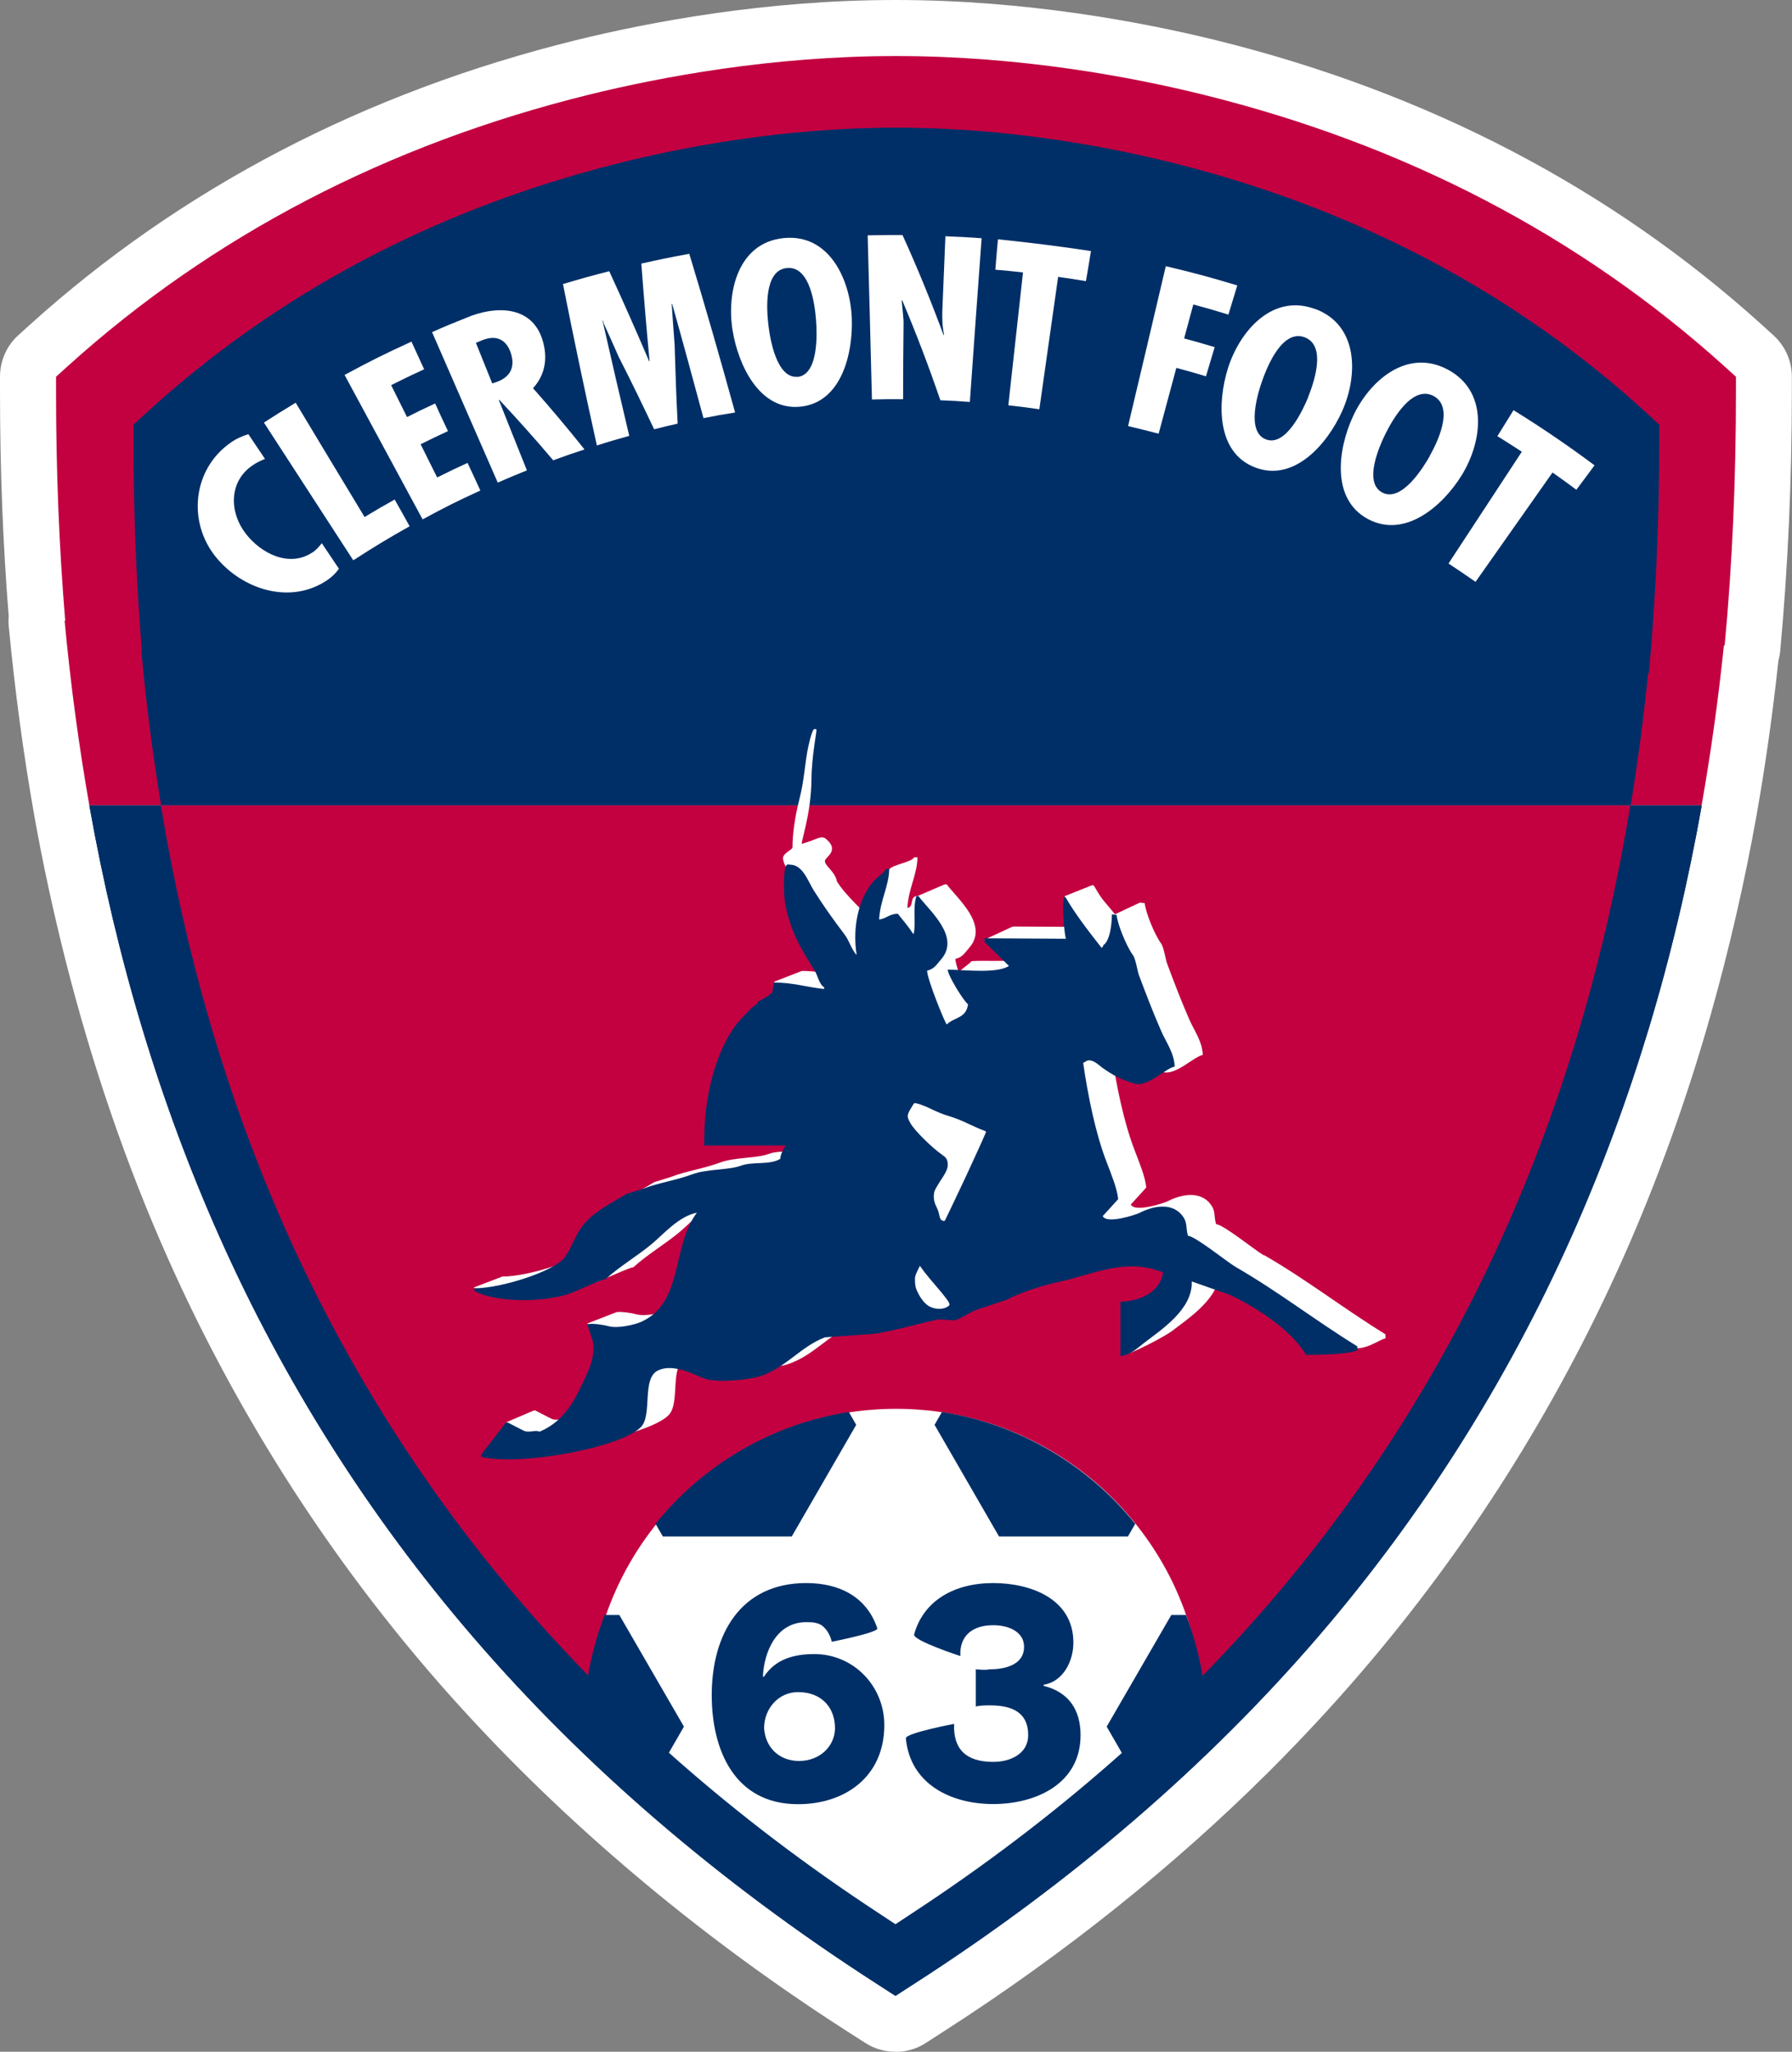 <?xml version="1.0" encoding="UTF-8"?>
<svg id="Calque_2" data-name="Calque 2" xmlns="http://www.w3.org/2000/svg" viewBox="0 0 117.33 134.35">
  <rect x="0" y="0" width="117.33" height="134.35" fill="#808080" stroke="none"/>
  <defs>
    <style>
      .cls-1 {
        fill: #002f67;
      }

      .cls-1, .cls-2, .cls-3 {
        stroke-width: 0px;
      }

      .cls-2 {
        fill: #c30140;
      }

      .cls-3 {
        fill: #fff;
      }
    </style>
  </defs>
  <g id="Calque_1-2" data-name="Calque 1">
    <g>
      <path class="cls-3" d="M58.63,134.35c-.69,0-1.38-.19-1.98-.58l-1.28-.82c-5.35-3.44-10.43-7.24-15.09-11.29-4.43-3.84-8.51-7.93-12.14-12.15-6.98-8.13-12.74-17.23-17.12-27.05-2.73-6.12-4.99-12.71-6.73-19.58-.81-3.21-1.5-6.4-2.05-9.5-.71-4.01-1.27-8.18-1.67-12.39-.02-.21-.02-.41,0-.62-.38-4.74-.57-9.68-.57-14.7v-1.01c0-1.04.44-2.03,1.21-2.72l.75-.68C11.88,12.31,23.89,6.05,37.67,2.64c4.87-1.2,12.47-2.64,20.97-2.64s16.14,1.44,21.01,2.64c13.78,3.41,25.8,9.67,35.71,18.63l.75.68c.77.7,1.21,1.68,1.21,2.72v1.01c0,5.83-.26,11.52-.76,16.93-.02.22-.06.44-.12.65-.37,3.45-.85,6.85-1.43,10.12-.78,4.38-1.79,8.76-2.99,13.02-1.58,5.59-3.53,11-5.79,16.07-4.38,9.82-10.14,18.92-17.12,27.05-1.87,2.18-3.88,4.34-5.96,6.42-.03.03-.07.07-.1.1-6.19,6.16-13.32,11.87-21.17,16.92l-1.27.82c-.6.39-1.29.58-1.99.58Z"/>
      <g>
        <g id="g7615">
          <g id="g4721">
            <path id="path4620" class="cls-2" d="M58.65,3.67c-8.14,0-15.42,1.38-20.09,2.53C25.36,9.46,13.88,15.44,4.42,23.99l-.75.68v1.01c0,5.17.2,10.15.6,14.97h-.04c.39,4.16.93,8.17,1.62,12.09h105.56c.6-3.4,1.09-6.89,1.46-10.47h.05c.5-5.32.74-10.84.74-16.59v-1.01l-.75-.68c-9.46-8.54-20.94-14.53-34.13-17.79-4.68-1.16-11.96-2.53-20.09-2.53h-.04Z"/>
            <path id="path4629" class="cls-1" d="M5.85,52.74c1.8,10.13,4.63,19.5,8.52,28.24,4.23,9.5,9.8,18.3,16.55,26.15,7.29,8.49,16.19,16.14,26.44,22.74l1.27.82,1.27-.82c10.25-6.6,19.14-14.25,26.44-22.74,6.75-7.86,12.32-16.66,16.55-26.15,3.9-8.75,6.73-18.1,8.53-28.24H5.85Z"/>
          </g>
          <g id="g4789">
            <path id="path4631" class="cls-2" d="M10.53,52.74c1.62,9.79,4.25,18.82,7.92,27.22,3.84,8.79,8.9,16.94,15.03,24.22,6.62,7.86,14.7,14.95,24.01,21.06l1.15.76,1.15-.76c9.31-6.11,17.38-13.2,24.01-21.06,6.13-7.28,11.18-15.42,15.03-24.22,3.68-8.41,6.31-17.41,7.93-27.22H10.53Z"/>
            <path id="path4633" class="cls-1" d="M58.65,8.36c-7.39,0-14,1.28-18.24,2.35-11.98,3.02-22.4,8.56-30.99,16.47l-.68.63v.93c0,4.79.18,9.4.55,13.86h-.04c.32,3.48.75,6.83,1.3,10.13h96.22c.46-2.8.84-5.7,1.14-8.63h.05c.45-4.93.68-10.04.68-15.36v-.93l-.68-.63c-8.59-7.91-19.02-13.45-30.99-16.47-4.25-1.07-10.86-2.35-18.24-2.35h-.04Z"/>
          </g>
        </g>
        <g id="g4532">
          <path id="path4534" class="cls-3" d="M20.46,36.17c-1.52,1.02-3.38.07-4.38-1.24-1.07-1.39-1.11-3.4.46-4.46.25-.18.52-.3.81-.42-.44-.65-.65-.97-1.09-1.62-.41.13-.8.3-1.15.55-2.49,1.73-2.85,5.18-.98,7.49,1.74,2.15,4.93,3.17,7.35,1.48.28-.2.52-.43.71-.71-.45-.67-.67-1-1.12-1.67-.18.23-.37.44-.6.6h0Z"/>
          <path id="path4536" class="cls-3" d="M23.88,33.87c-1.51-2.5-3.02-5-4.52-7.5-.84.51-1.26.77-2.08,1.3,1.95,3.01,3.9,6.02,5.85,9.02,1.46-.94,2.2-1.39,3.69-2.23-.39-.7-.58-1.05-.98-1.75-.79.44-1.18.67-1.96,1.14h0Z"/>
          <path id="path4538" class="cls-3" d="M28.62,31.26c-.43-.87-.65-1.3-1.08-2.17.71-.35,1.07-.53,1.79-.86-.34-.72-.51-1.08-.84-1.81-.74.34-1.11.52-1.84.89-.42-.84-.63-1.26-1.04-2.09.86-.43,1.29-.64,2.16-1.04-.33-.72-.5-1.09-.83-1.81-1.77.81-2.65,1.25-4.38,2.18,1.7,3.15,3.41,6.31,5.11,9.46,1.49-.81,2.25-1.19,3.78-1.89-.33-.73-.5-1.09-.84-1.81-.8.37-1.2.56-1.98.95Z"/>
          <path id="path4540" class="cls-3" d="M35.52,22.26c-.72-2.32-3.17-2.23-4.99-1.45-.9.36-1.35.54-2.24.94,1.43,3.28,2.86,6.57,4.3,9.85.76-.33,1.14-.49,1.91-.8-.74-1.84-1.11-2.77-1.84-4.61.01,0,.02,0,.03-.01,1.21,1.29,2.39,2.61,3.53,3.96.82-.3,1.23-.44,2.05-.71-1.09-1.37-2.21-2.7-3.37-4.01.84-.92.96-2.05.62-3.16ZM32.6,24.98c-.15.05-.22.08-.37.13-.43-1.07-.64-1.6-1.07-2.66.12-.05.18-.07.29-.12,1.08-.49,1.69-.03,1.96.69.31.83.15,1.58-.81,1.96Z"/>
          <path id="path4542" class="cls-3" d="M41.99,17.26c.16,2.13.34,4.26.54,6.39-.01,0-.02,0-.03,0-.84-1.97-1.71-3.94-2.61-5.89-1.22.31-1.82.48-3.03.84.7,3.53,1.44,7.05,2.22,10.57.84-.27,1.27-.39,2.12-.63-.6-2.52-1.18-5.03-1.75-7.55.01,0,.02,0,.03,0,.02.08.03.12.05.19.4.88.6,1.33.99,2.21.8,1.56,1.56,3.14,2.31,4.72.61-.16.92-.23,1.54-.37-.09-1.72-.15-3.44-.2-5.17-.08-1.07-.12-1.6-.19-2.67.01,0,.02,0,.03,0,.7,2.49,1.38,4.99,2.05,7.48.82-.16,1.24-.24,2.07-.37-.96-3.48-1.95-6.94-3-10.39-1.26.23-1.89.36-3.14.64Z"/>
          <path id="path4544" class="cls-3" d="M51.32,15.59c-2.99.29-3.75,3.52-3.36,6.01.36,2.26,1.74,5.3,4.44,5.03,2.71-.27,3.46-3.51,3.37-5.8-.1-2.52-1.47-5.54-4.46-5.24ZM52.22,24.67c-1.39.13-1.81-2.54-1.91-3.39-.11-.95-.32-3.58,1.21-3.73,1.54-.15,1.84,2.47,1.91,3.43.07.85.17,3.56-1.21,3.7h0Z"/>
          <path id="path4546" class="cls-3" d="M61.7,20.28c-.02.55,0,1.11.11,1.63-.01.01-.02.02-.03.03-.82-2.21-1.71-4.4-2.69-6.55-.91,0-1.37,0-2.28.02.1,3.58.19,7.17.28,10.75.82-.02,1.23-.03,2.04-.02,0-1.97.01-2.96.03-4.93,0-.18,0-.27-.02-.44-.04-.43-.06-.65-.1-1.08.01-.01.02-.02.03-.03.91,2.15,1.74,4.33,2.5,6.55.77.03,1.16.05,1.93.11.25-3.57.51-7.15.77-10.72-.95-.07-1.42-.09-2.37-.13-.08,1.93-.12,2.9-.2,4.83h0Z"/>
          <path id="path4548" class="cls-3" d="M65.17,17.66c.73.06,1.09.1,1.81.18-.32,2.9-.64,5.8-.96,8.7.81.09,1.22.14,2.03.26.41-2.89.82-5.78,1.23-8.67.73.1,1.09.16,1.82.28.14-.79.2-1.18.33-1.97-2.03-.31-4.05-.56-6.09-.77-.07.8-.11,1.19-.17,1.99Z"/>
          <path id="path4550" class="cls-3" d="M78.14,19.94c.92.25,1.38.38,2.29.66.23-.77.35-1.15.58-1.91-1.86-.56-2.79-.81-4.68-1.26-.82,3.49-1.64,6.98-2.47,10.47.8.19,1.2.29,2,.5.47-1.73.7-2.59,1.16-4.31.78.21,1.17.32,1.94.55.23-.77.34-1.14.57-1.91-.8-.24-1.2-.35-2-.57.24-.89.36-1.33.6-2.22Z"/>
          <path id="path4552" class="cls-3" d="M86.14,20.25c-2.82-1.08-4.97,1.43-5.74,3.86-.69,2.2-.79,5.52,1.78,6.5,2.56.98,4.72-1.54,5.68-3.65,1.06-2.33,1.11-5.64-1.72-6.72ZM85.65,26.02c-.33.79-1.45,3.26-2.77,2.75-1.32-.51-.51-3.09-.22-3.89.32-.9,1.31-3.35,2.77-2.79,1.46.56.57,3.04.21,3.93Z"/>
          <path id="path4554" class="cls-3" d="M94.79,24.2c-2.68-1.43-5.15.75-6.22,3.1-.97,2.12-1.43,5.39,1,6.69,2.44,1.3,4.91-.88,6.14-2.88,1.36-2.21,1.76-5.48-.92-6.91ZM93.61,29.87c-.42.74-1.84,3.05-3.11,2.38-1.27-.68-.14-3.14.24-3.9.43-.85,1.72-3.16,3.12-2.42,1.4.75.21,3.11-.26,3.94Z"/>
          <path id="path4556" class="cls-3" d="M99.09,26.87c-.42.68-.63,1.02-1.05,1.69.64.4.96.6,1.6,1.02-1.6,2.44-3.2,4.88-4.8,7.32.71.47,1.07.71,1.77,1.2,1.68-2.39,3.36-4.77,5.04-7.16.63.44.94.67,1.56,1.13.48-.64.72-.96,1.19-1.6-1.71-1.28-3.48-2.48-5.3-3.61h0Z"/>
        </g>
        <g id="g4729">
          <path id="path4566" class="cls-3" d="M82.76,82.21c-.6-.35-2.66-2.03-3.14-2.05-.14-.49-.04-.82-.28-1.19-.65-1.03-1.96-.79-2.89-.31-.21.11-2.16.76-2.41.21.34-.37.68-.74,1.01-1.11-.06-.69-.45-1.62-.76-2.44-.72-1.86-1.21-4.29-1.53-6.48.08-.04.16-.09.24-.14.37-.14.79.29,1.01.45.6.44,1.29.82,2.13,1.05.86.23,2.01-1.01,2.61-1.12-.02-.88-.59-1.65-.87-2.3-.54-1.23-1.01-2.46-1.47-3.7-.1-.27-.21-1.05-.38-1.29-.45-.61-1.03-2.07-1.08-2.65-.1-.01-.21-.02-.31-.04l-1.64.77c-.77-.98-.75-.79-1.36-1.85-.03-.02-.07-.05-.1-.07l-1.83.73.24.94c.14.56.53,1.07.14,1.07-1.26,0-2.52-.02-3.78-.02l-1.88.87,2.37,1.18c0,.37-3.52.07-3.23.28l-.82.65c-.74.58,1.46,2.31,1.09,2.66-.1-.04-1.27-2.92-1.29-3.52.5-.12.63-.42.91-.73,1.32-1.5-.82-3.25-1.47-4.15h-.14l-1.77.76c-.58.02-.19.71-.67.78.06-1.24.65-2.2.66-3.31h-.21c-.21.33-1.37.46-1.65.79l-1.07,3.49c-.73-.96-1.68-1.66-2.34-2.7-.13-.67-.8-1.01-.79-1.35,0-.24,1.03-.68.03-1.47-.26-.2-.68.09-1.08.21l-.44.14c-.16.05.59-1.82.61-4.22.01-1.56.39-3.3.32-3.29-.1.1-.18-.42-.53,1.16-.2.89-.26,2.21-.58,3.43-.32,1.24-.46,2.44-.45,3.15,0,.18-.69.39-.62.78.21,1.17,1.95,2.1,1.96,2.16.37,1.93,1.11,3.06,1.92,4.36.22.34.29.9.63,1.11v.11c-1.17-.12-2.05-.43-3.28-.42l-1.83.71c.13.06.61.75.61.75-.16.05-1.12,1.09-1.29,1.32-1.29,1.75-2.11,4.64-2.06,7.88h5.33c-.17.25-.36.65-.35.87-.7.43-1.8.16-2.58.45-.81.3-2.19.2-3.17.56-1.08.4-2.26.57-3.21.94-.37.12-.74.23-1.12.35-.99.61-2.07,1.12-2.79,1.99-.52.63-.74,1.42-1.22,2.13-.65.94-4.2,2.06-5.93,2.06l-1.88.72c1.48.77,6.27.19,7.98-.34.43-.13,2.33-1.03,2.47-.98.95-.87,2.18-1.58,3.1-2.37.75-.64,1.75-1.78,2.89-1.99-1.68,2.2-.85,5.9-3.66,7.15-.41.18-1.51.45-2.13.28-.31-.09-1.01-.19-1.29-.14l-1.91.74c.19.79,2.02,2,1.81,2.47-.7,1.55-1.37,3.09-3.1,3.83-.07-.01-.14-.02-.21-.04-.29,0-.61.12-.9-.04-.34-.18-.68-.35-1.01-.52h-.1l-1.8.77s.19,1.45.2,1.49c2.73.58,9.11-.64,10.42-1.95.8-.8.03-3.22,1.15-3.73.98-.45,2.23.23,3,.53.81.31,2.98.09,3.66-.14,1.73-.58,2.64-1.93,4.25-2.55,1.1-.08,2.21-.16,3.31-.24,1.3-.22,2.83-.65,4.12-.94.75-.4,1.68-.26,2.41-.59.7-.23,1.39-.46,2.09-.7.86-.46,2.43-.96,3.35-1.15,2.24-.47,4.36-1.63,6.87-.63-.19,1.25-.64,2.93-2.03,2.98l-2.54,3.24c.58-.01,2.95-1.3,3.32-1.59,1.14-.88,3.21-2.21,3.14-4.04.83.29,1.65.58,2.47.87l6.43,4.3c.76,0,1.26-.39,1.87-.64h.07v-.28c-2.76-1.7-5.16-3.58-7.95-5.19h0Z"/>
          <path id="path4558" class="cls-1" d="M51.69,56.6c-.06,0-.12.01-.18.03-.26.26-.19,2.11-.1,2.55.37,1.93,1.11,3.06,1.92,4.36.22.34.29.9.63,1.11v.11c-1.17-.12-2.05-.43-3.28-.42,0,.01-.11.63-.11.63-.23.27-.69.48-1.01.66.13.06-.1.18-.1.18-.16.05-1.12,1.09-1.29,1.32-1.29,1.75-2.11,4.64-2.06,7.88h5.33c-.17.25-.36.65-.35.87-.7.43-1.8.16-2.58.45-.81.3-2.19.2-3.17.56-1.08.4-2.26.57-3.21.94-.37.12-.74.23-1.12.35-.99.61-2.07,1.12-2.79,1.99-.52.63-.74,1.42-1.22,2.13-.65.94-4.2,2.06-5.93,2.06v.18c1.48.77,4.4.74,6.1.21.43-.13,2.33-1.03,2.47-.98.95-.87,2.18-1.58,3.1-2.37.75-.64,1.75-1.78,2.89-1.99-1.68,2.2-.85,5.9-3.66,7.15-.41.18-1.51.45-2.13.28-.31-.09-1.01-.19-1.29-.14h-.1c.11.36.23.72.35,1.08.19.79-.13,1.66-.35,2.13-.7,1.55-1.37,3.09-3.1,3.83-.07-.01-.14-.02-.21-.04-.29,0-.61.12-.9-.04-.34-.18-.68-.35-1.01-.52h-.1c-.54.71-1.09,1.42-1.64,2.13.01.05.03.09.04.14,2.73.58,9.11-.64,10.42-1.95.8-.8.03-3.22,1.15-3.73.98-.45,2.23.23,3,.53.81.31,2.98.09,3.66-.14,1.73-.58,2.64-1.93,4.25-2.55,1.1-.08,2.21-.16,3.31-.24,1.3-.22,2.83-.65,4.11-.94.36.02.72.05,1.08.07.36-.1.94-.48,1.33-.66.7-.23,1.39-.46,2.09-.7.86-.46,2.43-.96,3.35-1.15,2.24-.47,4.36-1.63,6.87-.63-.19,1.25-1.39,1.86-2.79,1.92v3.55c.58-.01,1.16-.55,1.53-.84,1.14-.88,3.21-2.21,3.14-4.04.83.29,1.65.58,2.47.87,1.75.8,4.07,2.34,5.02,3.94.76,0,2.67-.03,3.28-.28h.07v-.28c-2.76-1.7-5.16-3.58-7.95-5.19-.6-.35-2.66-2.03-3.14-2.05-.14-.49-.04-.82-.28-1.19-.65-1.03-1.96-.79-2.89-.31-.21.11-2.16.76-2.41.21.34-.37.68-.74,1.01-1.11-.06-.69-.45-1.62-.76-2.44-.72-1.86-1.21-4.29-1.53-6.48.08-.04.16-.09.24-.14.37-.14.79.29,1.01.45.6.44,1.29.82,2.13,1.05.86.23,2.01-1.01,2.61-1.12-.02-.88-.59-1.65-.87-2.3-.54-1.23-1.01-2.46-1.47-3.69-.1-.27-.21-1.05-.38-1.29-.45-.61-1.03-2.07-1.08-2.65-.1-.01-.21-.02-.31-.04,0,.53-.1,1.72-.56,2.02-.04.13-.03.1-.11.18-.77-.98-1.73-2.21-2.34-3.28-.03-.02-.07-.05-.1-.07-.17.19-.04,2.28.1,2.75-1.78-.01-3.56-.02-5.33-.03v.24c.53.52,1.07,1.04,1.6,1.57-.78.51-2.87.26-4.01.24,0,.37,1.04,2.06,1.33,2.27-.12.93-.88.83-1.39,1.32-.1-.04-1.27-2.92-1.29-3.52.5-.12.63-.42.91-.73,1.32-1.5-.82-3.25-1.47-4.15h-.14c-.25.76-.02,1.85-.18,2.47h-.03c-.31-.48-.68-.91-1.01-1.32-.58.02-.73.32-1.22.38.06-1.24.65-2.2.66-3.31h-.21c-.21.33-.59.54-.87.87-.86,1.01-1.36,2.83-1.05,4.77-.36-.39-.45-.89-.8-1.36-.73-.96-1.37-1.86-2.02-2.89-.37-.59-.72-1.72-1.6-1.67h0ZM59.85,72.23c.2,0,.6.14,1.12.39.39.19.83.37,1.18.47.34.1.83.29,1.28.51.4.19.82.37.92.4.1.03.2.08.21.11.01.03-.58,1.34-1.31,2.91-.74,1.57-1.36,2.87-1.38,2.9-.06.06-.2.02-.28-.08-.03-.04-.08-.18-.1-.32-.03-.14-.11-.38-.19-.52-.16-.31-.2-.67-.12-.98.03-.11.21-.42.39-.7.41-.6.51-.85.48-1.15-.03-.27-.11-.38-.37-.56-.63-.43-1.78-1.56-2.05-2.03-.26-.44-.26-.55-.01-.97.11-.2.22-.36.24-.36ZM60.23,82.89l.27.37c.15.2.49.61.76.92s.59.7.72.88c.25.36.25.41-.01.54-.29.15-.72.14-1.09-.04-.26-.12-.57-.48-.77-.89-.16-.32-.18-.41-.2-.73-.01-.35,0-.38.15-.71l.17-.34h0Z"/>
        </g>
        <g id="g7619">
          <path id="path4583" class="cls-3" d="M78.77,112.35l-20.1,16.13-20.1-16.13c0-11.1,9-20.1,20.1-20.1,11.1,0,20.1,9,20.1,20.1Z"/>
          <path id="path4753" class="cls-1" d="M5.85,52.74c1.8,10.13,4.63,19.5,8.52,28.24,4.23,9.5,9.8,18.3,16.55,26.15,7.29,8.49,16.19,16.14,26.44,22.74l1.27.82,1.27-.82c10.25-6.6,19.14-14.25,26.44-22.74,6.75-7.86,12.32-16.66,16.55-26.15,3.9-8.75,6.73-18.1,8.53-28.24h-4.67c-1.62,9.81-4.25,18.81-7.93,27.22-3.84,8.79-8.9,16.94-15.03,24.22-6.62,7.86-14.7,14.95-24.01,21.06l-1.15.76-1.15-.76c-9.31-6.11-17.38-13.2-24.01-21.06-6.13-7.28-11.18-15.42-15.03-24.22-3.67-8.4-6.3-17.43-7.92-27.22h-4.68Z"/>
        </g>
        <g id="g7607">
          <g id="g7586">
            <path id="path4581" class="cls-1" d="M51.84,100.61l4.22-7.31-.48-.84c-5.1.79-9.56,3.48-12.66,7.32l.48.83h8.44Z"/>
            <path id="path4585" class="cls-1" d="M43.6,115.11l1.18-2.05-4.23-7.31h-.96c-.53,1.37-.91,2.8-1.14,4.3l5.15,5.06Z"/>
            <path id="path4595" class="cls-1" d="M65.41,100.61l-4.22-7.31.48-.84c5.1.79,9.56,3.48,12.66,7.32l-.48.83h-8.44Z"/>
            <path id="path4597" class="cls-1" d="M73.64,115.11l-1.18-2.05,4.23-7.31h.96c.53,1.37.91,2.8,1.14,4.3l-5.15,5.06Z"/>
          </g>
          <g id="g2635">
            <path id="path190" class="cls-1" d="M54.46,107.5c-.13-.54-.4-.88-.67-1.08-.34-.2-.67-.2-1.01-.2-1.95,0-2.76,1.95-2.83,3.57h.07c.74-1.14,1.95-1.48,3.3-1.48,2.56,0,4.58,2.09,4.58,4.65,0,3.37-2.56,5.18-5.65,5.18-4.17,0-5.65-3.57-5.65-7.14,0-3.97,1.88-7.34,6.19-7.34,2.22,0,3.97.94,4.65,2.96.13.27-2.96.88-2.96.88h0ZM52.31,115.31c1.41,0,2.36-1.01,2.36-2.15,0-1.35-.88-2.36-2.42-2.36-1.28,0-2.22,1.08-2.22,2.36.07,1.21.94,2.15,2.29,2.15Z"/>
            <path id="path192" class="cls-1" d="M63.82,109.31c.34,0,.61.07.94,0,1.01,0,2.29-.27,2.29-1.48,0-.94-.94-1.41-2.02-1.41-1.41,0-2.22.74-2.15,2.02,0,0-3.1-1.01-3.03-1.41.61-2.22,2.63-3.37,5.18-3.37,2.42,0,5.25,1.01,5.25,3.9,0,1.21-.67,2.56-1.95,2.76v.07c1.62.4,2.42,1.55,2.42,3.23,0,3.16-2.89,4.51-5.72,4.51s-5.45-1.35-5.72-4.31c0-.34,3.16-.94,3.16-.94-.07,1.68.81,2.49,2.56,2.49,1.14,0,2.29-.54,2.29-1.75,0-1.55-1.14-1.95-2.49-1.95-.34,0-.61,0-.94.07v-2.42h-.07Z"/>
          </g>
        </g>
      </g>
    </g>
  </g>
</svg>